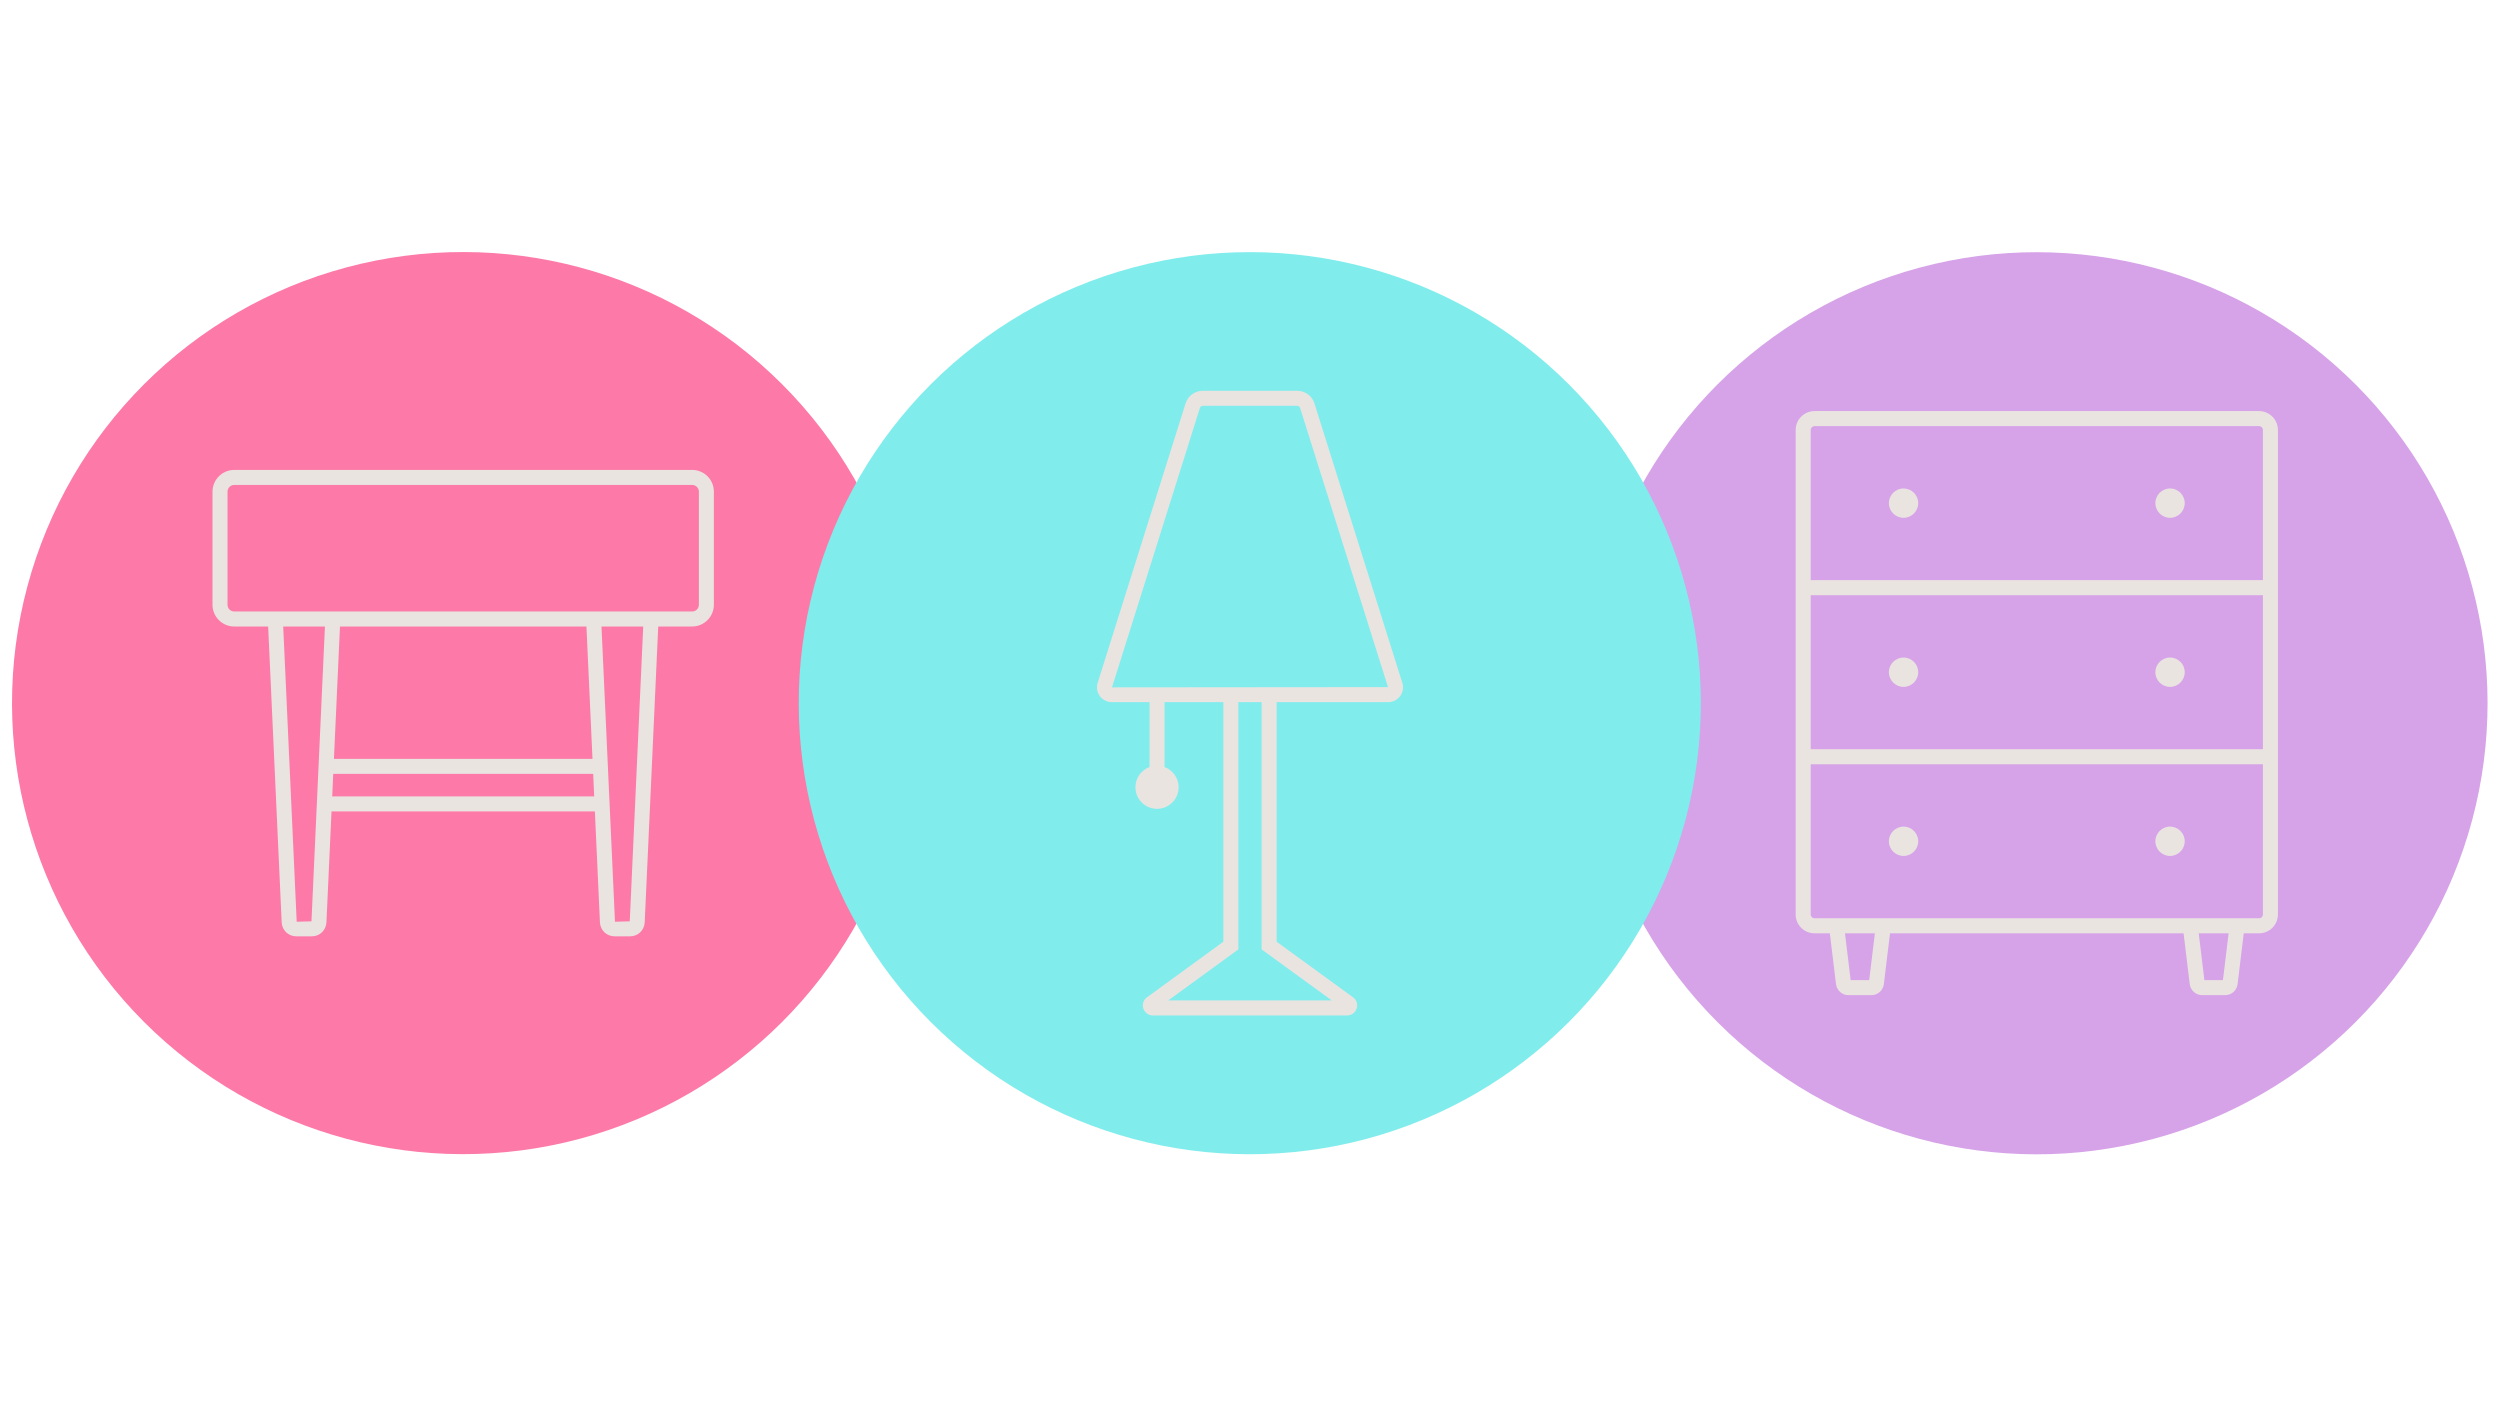 <?xml version="1.0" encoding="utf-8"?>
<!-- Generator: Adobe Illustrator 24.3.0, SVG Export Plug-In . SVG Version: 6.00 Build 0)  -->
<svg version="1.1" id="Layer_1" xmlns="http://www.w3.org/2000/svg" xmlns:xlink="http://www.w3.org/1999/xlink" x="0px" y="0px"
	 viewBox="0 0 1920 1080" style="enable-background:new 0 0 1920 1080;" xml:space="preserve">
<style type="text/css">
	.st0{fill:#FD79A8;}
	.st1{fill:#EAE4E1;}
	.st2{fill:#D6A2E8;}
	.st3{fill:#81ECEC;}
</style>
<g>
	
		<ellipse transform="matrix(0.707 -0.707 0.707 0.707 -277.644 409.709)" class="st0" cx="355.74" cy="540" rx="346.46" ry="346.46"/>
	<g>
		<path class="st1" d="M531.58,360.89H179.9c-9.21,0-16.7,7.49-16.7,16.71v86.86c0,9.21,7.5,16.71,16.7,16.71h26.04l10.39,227.25
			c0.27,5.99,5.18,10.68,11.18,10.68h12.01c6,0,10.91-4.7,11.18-10.7l3.9-85.25h202.26l3.89,85.24c0.26,6.01,5.17,10.71,11.19,10.71
			h12.01c6,0,10.91-4.7,11.18-10.7l10.39-227.24h26.03c9.21,0,16.7-7.49,16.7-16.71V377.6
			C548.28,368.38,540.79,360.89,531.58,360.89z M239.21,707.58l-11.35,0.32L217.5,481.17h32.05L239.21,707.58z M255.14,611.62
			l0.79-17.27h199.63l0.79,17.27H255.14z M256.46,582.81l4.65-101.64h189.28l4.64,101.64H256.46z M483.65,707.58l-11.35,0.32
			l-10.36-226.72h32.05L483.65,707.58z M536.74,464.46c0,2.85-2.31,5.17-5.16,5.17h-25.51h-56.22H261.63h-56.22H179.9
			c-2.85,0-5.16-2.32-5.16-5.17V377.6c0-2.85,2.31-5.17,5.16-5.17h351.68c2.85,0,5.16,2.32,5.16,5.17V464.46z"/>
	</g>
	
		<ellipse transform="matrix(0.707 -0.707 0.707 0.707 76.323 1264.261)" class="st2" cx="1564.26" cy="540" rx="346.46" ry="346.46"/>
	<g>
		<path class="st1" d="M1734.96,315.72h-341.41c-7.99,0-14.48,6.5-14.48,14.48v372.11c0,7.99,6.49,14.48,14.48,14.48h11.77
			l4.73,39.03c0.59,4.82,4.69,8.46,9.55,8.46h17.65c4.86,0,8.96-3.64,9.55-8.46l4.73-39.03h225.46l4.73,39.03
			c0.59,4.82,4.69,8.46,9.55,8.46h17.65c4.86,0,8.96-3.64,9.55-8.46l4.73-39.03h11.77c7.99,0,14.48-6.49,14.48-14.48V330.2
			C1749.45,322.21,1742.95,315.72,1734.96,315.72z M1435.55,752.74h-14.25l-4.35-35.95h22.95L1435.55,752.74z M1707.22,752.74
			h-14.25l-4.35-35.95h22.95L1707.22,752.74z M1737.91,702.31c0,1.62-1.32,2.94-2.94,2.94h-10.37h-49h-222.67h-49h-10.37
			c-1.62,0-2.94-1.32-2.94-2.94V586.95h347.29V702.31z M1737.91,575.41h-347.29V457.1h347.29V575.41z M1737.91,445.56h-347.29V330.2
			c0-1.62,1.32-2.94,2.94-2.94h341.41c1.62,0,2.94,1.32,2.94,2.94V445.56z"/>
		<path class="st1" d="M1461.93,375.14c-6.22,0-11.27,5.06-11.27,11.27c0,6.22,5.06,11.27,11.27,11.27
			c6.21,0,11.27-5.06,11.27-11.27C1473.19,380.19,1468.14,375.14,1461.93,375.14z"/>
		<path class="st1" d="M1666.6,375.14c-6.22,0-11.27,5.06-11.27,11.27c0,6.22,5.06,11.27,11.27,11.27c6.21,0,11.27-5.06,11.27-11.27
			C1677.86,380.19,1672.81,375.14,1666.6,375.14z"/>
		<path class="st1" d="M1461.93,527.53c6.21,0,11.27-5.06,11.27-11.27c0-6.22-5.06-11.27-11.27-11.27
			c-6.22,0-11.27,5.06-11.27,11.27C1450.66,522.47,1455.71,527.53,1461.93,527.53z"/>
		<path class="st1" d="M1666.6,527.53c6.21,0,11.27-5.06,11.27-11.27c0-6.22-5.06-11.27-11.27-11.27c-6.22,0-11.27,5.06-11.27,11.27
			C1655.32,522.47,1660.38,527.53,1666.6,527.53z"/>
		<path class="st1" d="M1461.93,657.37c6.21,0,11.27-5.06,11.27-11.27c0-6.22-5.06-11.27-11.27-11.27
			c-6.22,0-11.27,5.06-11.27,11.27C1450.66,652.31,1455.71,657.37,1461.93,657.37z"/>
		<path class="st1" d="M1666.6,657.37c6.21,0,11.27-5.06,11.27-11.27c0-6.22-5.06-11.27-11.27-11.27c-6.22,0-11.27,5.06-11.27,11.27
			C1655.32,652.31,1660.38,657.37,1666.6,657.37z"/>
	</g>
	
		<ellipse transform="matrix(0.707 -0.707 0.707 0.707 -100.66 836.985)" class="st3" cx="960" cy="540" rx="346.46" ry="346.46"/>
	<g>
		<path class="st1" d="M1009.48,309.82c-1.84-5.8-7.16-9.69-13.23-9.69h-72.5c-6.07,0-11.39,3.89-13.23,9.71l-67.51,214.6
			c-1.1,3.49-0.5,7.19,1.68,10.15c2.13,2.91,5.57,4.65,9.17,4.65h28.98v49.85c-6.3,2.35-10.82,8.39-10.82,15.5
			c0,9.15,7.44,16.59,16.59,16.59c9.15,0,16.59-7.44,16.59-16.59c0-7.11-4.52-13.14-10.82-15.5v-49.85h45.15v184.02l-58.62,42.65
			c-2.73,1.96-3.87,5.43-2.83,8.62c1.03,3.2,3.98,5.35,7.34,5.35h149.16c3.36,0,6.31-2.15,7.34-5.35c1.04-3.19-0.1-6.66-2.81-8.61
			l-58.64-42.66V539.24h85.66c3.61,0,7.04-1.74,9.18-4.65c2.17-2.96,2.78-6.66,1.68-10.15L1009.48,309.82z M1022.83,768.33H897.17
			l53.89-39.2v-189.9h17.86v189.9L1022.83,768.33z M854.01,527.9l67.51-214.58c0.32-0.99,1.21-1.65,2.23-1.65h72.5
			c1.02,0,1.91,0.66,2.23,1.63l67.51,214.4L854.01,527.9z"/>
	</g>
</g>
</svg>
